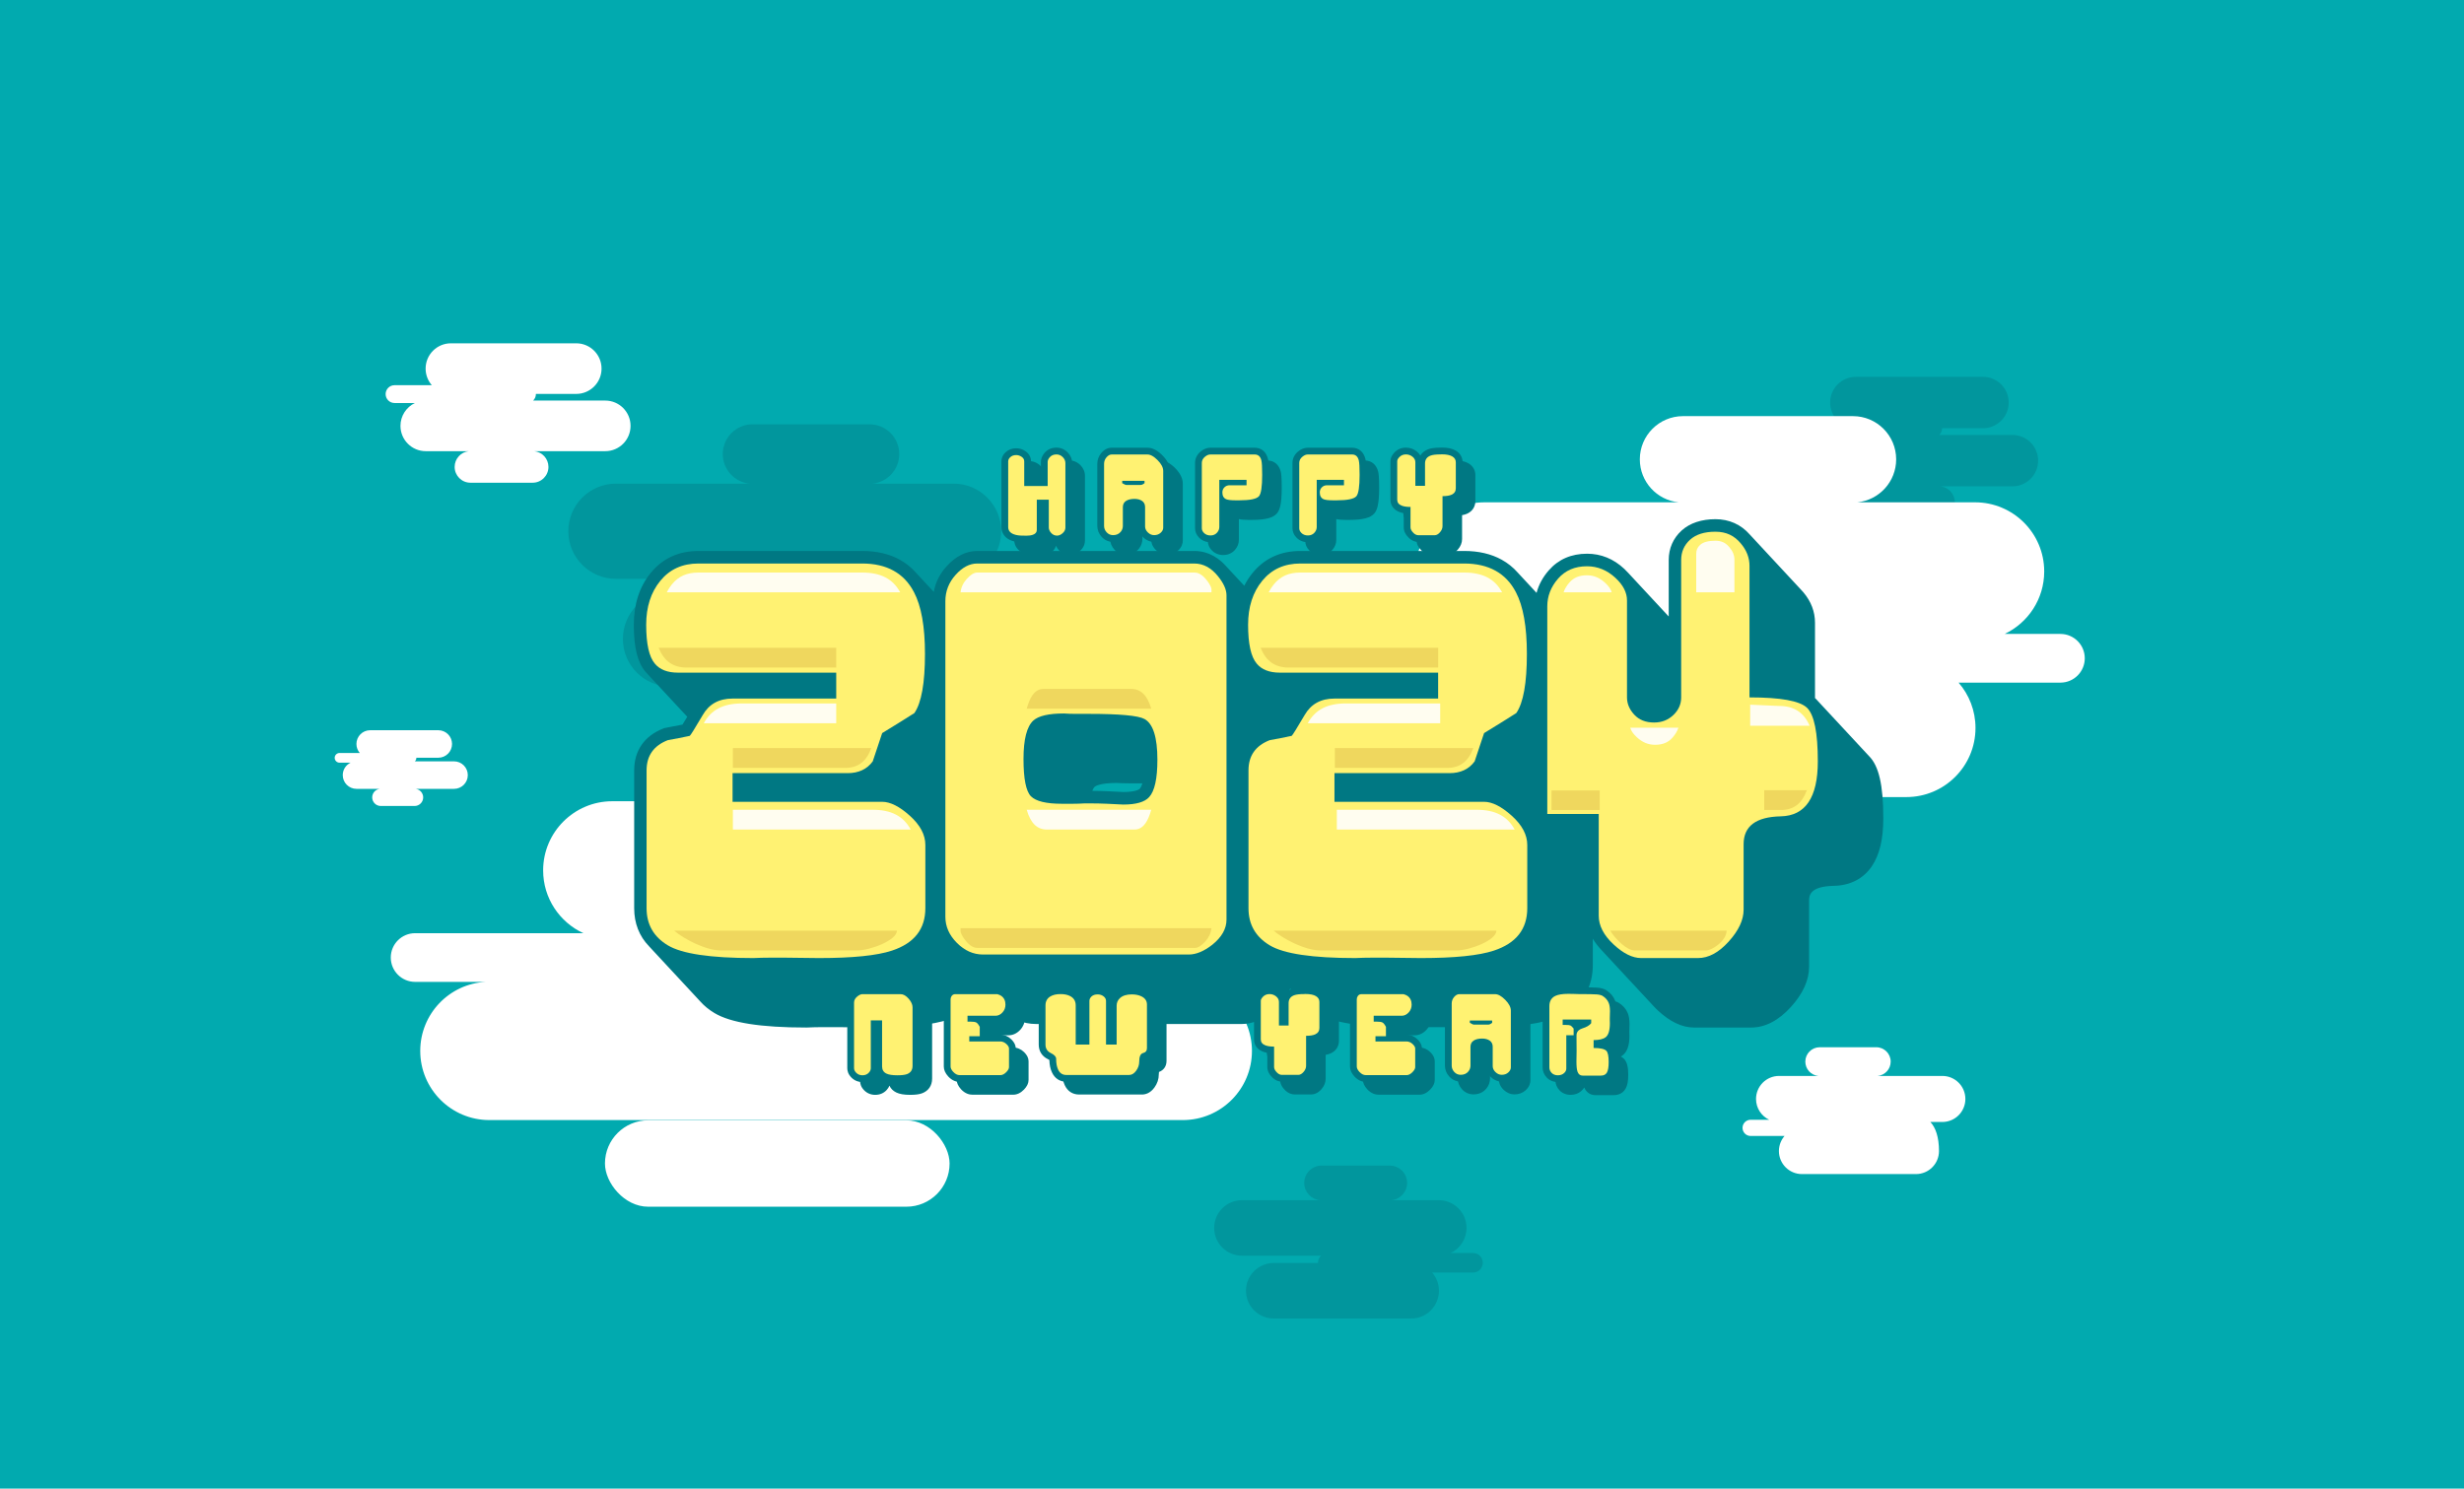 <svg id="_圖層_2" data-name="圖層 2" xmlns="http://www.w3.org/2000/svg" viewBox="0 0 8777.85 5303.88">
  <defs>
    <style>
      .cls-1 {
        fill: #fff272;
      }

      .cls-1, .cls-2, .cls-3, .cls-4, .cls-5, .cls-6, .cls-7 {
        stroke-width: 0px;
      }

      .cls-2 {
        fill: #fffdf0;
      }

      .cls-3 {
        fill: #01aaaf;
      }

      .cls-4 {
        fill: #efd75e;
      }

      .cls-5 {
        fill: #fff;
      }

      .cls-6 {
        opacity: .4;
      }

      .cls-6, .cls-7 {
        fill: #007883;
      }
    </style>
  </defs>
  <g id="Layer_1" data-name="Layer 1">
    <rect id="cloud9" class="cls-3" width="8777.85" height="5303.88"/>
    <path id="cloud8" class="cls-6" d="m3606.35,2046.03h-136.63c57.28-27.22,96.88-85.61,96.88-153.24h0c0-93.66-75.93-169.59-169.59-169.59h-288.83c53.53-5.33,95.33-50.49,95.33-105.42h0c0-58.52-47.44-105.95-105.95-105.95h-416.74c-58.52,0-105.95,47.44-105.95,105.95h0c0,54.93,41.8,100.09,95.33,105.42h-475.96c-93.66,0-169.59,75.93-169.59,169.59h0c0,93.66,75.93,169.59,169.59,169.59h483.42c-11.51,10.89-18.7,26.29-18.7,43.38h0c0,.43.02.85.03,1.27h-270.38c-93.66,0-169.59,75.93-169.59,169.59h0c0,93.66,75.93,169.59,169.59,169.59h839.86c93.66,0,169.59-75.93,169.59-169.59h0c0-42.52-15.65-81.38-41.49-111.14h249.78c32.98,0,59.72-26.74,59.72-59.72h0c0-32.98-26.74-59.72-59.72-59.72Z"/>
    <path id="cloud7" class="cls-6" d="m6407.38,1558.65h73.71c-30.9,14.69-52.26,46.18-52.26,82.67h0c0,50.53,40.96,91.49,91.49,91.49h155.82c-28.88,2.88-51.43,27.24-51.43,56.87h0c0,31.57,25.59,57.16,57.16,57.16h224.82c31.57,0,57.16-25.59,57.16-57.16h0c0-29.63-22.55-54-51.43-56.87h256.77c50.53,0,91.49-40.96,91.49-91.49h0c0-50.53-40.96-91.49-91.49-91.49h-260.79c6.21-5.87,10.09-14.18,10.09-23.4h0c0-.23-.01-.46-.02-.69h145.86c50.53,0,91.49-40.96,91.49-91.49h0c0-50.53-40.96-91.49-91.49-91.49h-453.09c-50.53,0-91.49,40.96-91.49,91.49h0c0,22.94,8.44,43.9,22.38,59.96h-134.75c-17.79,0-32.22,14.42-32.22,32.22h0c0,17.79,14.42,32.22,32.22,32.22Z"/>
    <path id="cloud6" class="cls-6" d="m5247.62,4464.52h-79.66c33.39-15.87,56.48-49.91,56.48-89.35h0c0-54.61-44.27-98.87-98.87-98.87h-168.4c31.21-3.11,55.58-29.44,55.58-61.46h0c0-34.12-27.66-61.77-61.77-61.77h-242.97c-34.12,0-61.77,27.66-61.77,61.77h0c0,32.03,24.37,58.36,55.58,61.46h-277.5c-54.61,0-98.87,44.27-98.87,98.87h0c0,54.61,44.27,98.87,98.87,98.87h281.84c-6.71,6.35-10.9,15.33-10.9,25.29h0c0,.25.01.49.02.74h-157.64c-54.61,0-98.87,44.27-98.87,98.87h0c0,54.61,44.27,98.87,98.87,98.87h489.66c54.61,0,98.87-44.27,98.87-98.87h0c0-24.79-9.12-47.44-24.19-64.8h145.63c19.23,0,34.82-15.59,34.82-34.82h0c0-19.23-15.59-34.82-34.82-34.82Z"/>
    <path id="cloud4" class="cls-5" d="m7340.11,2258.71h-198.46c83.2-39.55,140.73-124.35,140.73-222.6h0c0-136.05-110.29-246.34-246.34-246.34h-419.56c77.75-7.74,138.48-73.35,138.48-153.14h0c0-85-68.91-153.91-153.91-153.91h-605.35c-85,0-153.91,68.91-153.91,153.91h0c0,79.79,60.72,145.4,138.48,153.14h-691.38c-136.05,0-246.34,110.29-246.34,246.34h0c0,136.05,110.29,246.34,246.34,246.34h702.21c-16.72,15.81-27.16,38.19-27.16,63.01h0c0,.62.03,1.23.05,1.85h-392.75c-136.05,0-246.34,110.29-246.34,246.34h0c0,136.05,110.29,246.34,246.34,246.34h1219.99c136.05,0,246.34-110.29,246.34-246.34h0c0-61.76-22.73-118.21-60.27-161.44h362.83c47.91,0,86.75-38.84,86.75-86.75h0c0-47.91-38.84-86.75-86.75-86.75Z"/>
    <path id="cloud5" class="cls-5" d="m6919.53,3833.59h-230.2c25.89-2.58,46.11-24.42,46.11-50.99h0c0-28.3-22.94-51.25-51.25-51.25h-201.56c-28.3,0-51.25,22.94-51.25,51.25h0c0,26.57,20.22,48.41,46.11,50.99h-139.7c-45.3,0-82.02,36.72-82.02,82.02h0c0,32.71,19.15,60.95,46.86,74.12h-66.08c-15.95,0-28.89,12.93-28.89,28.89h0c0,15.95,12.93,28.89,28.89,28.89h120.81c-12.5,14.4-20.07,33.19-20.07,53.75h0c0,45.3,36.72,82.02,82.02,82.02h406.21c45.3,0,82.02-36.72,82.02-82.02h0c0-49.74-11.98-83.68-30.69-103.65l42.68.03c45.3,0,82.02-36.72,82.02-82.02h0c0-45.3-36.72-82.02-82.02-82.02Z"/>
    <path id="cloud1" class="cls-5" d="m1405.51,1435.95h72.63c-30.45,14.47-51.5,45.51-51.5,81.46h0c0,49.79,40.36,90.15,90.15,90.15h153.53c-28.45,2.83-50.67,26.84-50.67,56.04h0c0,31.11,25.22,56.32,56.32,56.32h221.52c31.11,0,56.32-25.22,56.32-56.32h0c0-29.2-22.22-53.21-50.67-56.04h253c49.79,0,90.15-40.36,90.15-90.15h0c0-49.79-40.36-90.15-90.15-90.15h-256.97c6.12-5.79,9.94-13.97,9.94-23.06h0c0-.23-.01-.45-.02-.68h143.72c49.79,0,90.15-40.36,90.15-90.15h0c0-49.79-40.36-90.15-90.15-90.15h-446.44c-49.79,0-90.15,40.36-90.15,90.15h0c0,22.6,8.32,43.26,22.06,59.08h-132.77c-17.53,0-31.75,14.21-31.75,31.75h0c0,17.53,14.21,31.75,31.75,31.75Z"/>
    <path id="cloud2" class="cls-5" d="m1209.56,2717.42h39.47c-16.55,7.86-27.99,24.73-27.99,44.27h0c0,27.06,21.93,48.99,48.99,48.99h83.44c-15.46,1.54-27.54,14.59-27.54,30.45h0c0,16.9,13.7,30.61,30.61,30.61h120.39c16.9,0,30.61-13.7,30.61-30.61h0c0-15.87-12.08-28.92-27.54-30.45h137.5c27.06,0,48.99-21.93,48.99-48.99h0c0-27.06-21.93-48.99-48.99-48.99h-139.65c3.32-3.14,5.4-7.59,5.4-12.53h0c0-.12,0-.25,0-.37h78.11c27.06,0,48.99-21.93,48.99-48.99h0c0-27.06-21.93-48.99-48.99-48.99h-242.62c-27.06,0-48.99,21.93-48.99,48.99h0c0,12.28,4.52,23.51,11.99,32.11h-72.16c-9.53,0-17.25,7.72-17.25,17.25h0c0,9.53,7.72,17.25,17.25,17.25Z"/>
    <g id="cloud3">
      <path class="cls-5" d="m4213.61,3498.16h-1479.16c44.51-3.7,79.48-40.96,79.48-86.43h0c0-25.45-10.96-48.34-28.42-64.21h615.71c136.05,0,246.34-110.29,246.34-246.34h0c0-136.05-110.29-246.34-246.34-246.34h-393.8c77.75-7.74,138.48-73.35,138.48-153.14h0c0-85-68.91-153.91-153.91-153.91h-113.22c-85,0-153.91,68.91-153.91,153.91h0c0,79.79,60.72,145.4,138.48,153.14h-682.1c-136.05,0-246.34,110.29-246.34,246.34h0c0,99.26,58.71,184.79,143.3,223.8h-599.35c-47.91,0-86.75,38.84-86.75,86.75h0c0,47.91,38.84,86.75,86.75,86.75h251.81c-130.12,6.64-233.58,114.25-233.58,246.02h0c0,136.05,110.29,246.34,246.34,246.34h2470.2c136.05,0,246.34-110.29,246.34-246.34h0c0-136.05-110.29-246.34-246.34-246.34Z"/>
      <rect class="cls-5" x="2155.15" y="3991.7" width="1227.68" height="307.82" rx="153.91" ry="153.91"/>
    </g>
    <g id="word3">
      <path class="cls-7" d="m6657.71,2693.3c-1.96-2.3-3.99-4.48-6.08-6.54-1.96-2.3-3.99-4.48-6.08-6.54-1.96-2.3-3.99-4.48-6.08-6.54-1.96-2.3-3.99-4.48-6.08-6.54-1.96-2.3-3.99-4.48-6.08-6.54-1.96-2.3-3.99-4.48-6.08-6.54-1.96-2.3-3.99-4.48-6.08-6.54-1.96-2.3-3.99-4.48-6.08-6.54-1.96-2.3-3.99-4.48-6.08-6.54-1.96-2.3-3.99-4.48-6.08-6.54-1.96-2.3-3.99-4.48-6.08-6.54-1.96-2.3-3.99-4.48-6.08-6.54-1.96-2.3-3.99-4.48-6.08-6.54-1.96-2.3-3.99-4.48-6.08-6.54-1.96-2.3-3.99-4.48-6.08-6.54-1.96-2.3-3.99-4.48-6.08-6.54-1.96-2.3-3.99-4.48-6.08-6.54-1.96-2.3-3.99-4.48-6.08-6.54-1.96-2.3-3.99-4.48-6.08-6.54-1.96-2.3-3.99-4.48-6.08-6.54-1.96-2.3-3.99-4.48-6.08-6.54-1.96-2.3-3.99-4.48-6.08-6.54-1.96-2.3-3.99-4.48-6.08-6.54-1.96-2.3-3.99-4.48-6.08-6.54-1.96-2.3-3.99-4.48-6.08-6.54-1.96-2.3-3.99-4.48-6.08-6.54-1.96-2.3-3.99-4.48-6.08-6.54-1.96-2.3-3.99-4.48-6.08-6.54-1.96-2.3-3.99-4.48-6.08-6.54-1.96-2.3-3.99-4.48-6.08-6.54-2.21-2.6-4.5-5.05-6.88-7.35-.87-.84-1.78-1.67-2.7-2.48v-268.16c0-39.55-13.88-76.04-41.24-108.46-3.04-3.64-6.19-7.11-9.43-10.41-1.85-2.08-3.73-4.1-5.65-6.06-1.98-2.25-4.01-4.43-6.08-6.54-1.99-2.25-4.01-4.43-6.08-6.54-1.98-2.25-4.01-4.43-6.08-6.54-1.99-2.25-4.01-4.43-6.08-6.54-1.98-2.25-4.01-4.43-6.08-6.54-1.99-2.25-4.01-4.43-6.08-6.54-1.98-2.25-4.01-4.43-6.08-6.54-1.98-2.25-4.01-4.43-6.08-6.54-1.98-2.25-4.01-4.43-6.08-6.54-1.98-2.25-4.01-4.43-6.08-6.54-1.99-2.25-4.01-4.43-6.08-6.54-1.98-2.25-4.01-4.43-6.08-6.54-1.98-2.25-4.01-4.43-6.08-6.54-1.98-2.25-4.01-4.43-6.08-6.54-1.98-2.25-4.01-4.43-6.08-6.54-1.98-2.25-4.01-4.43-6.08-6.54-1.98-2.25-4.01-4.43-6.08-6.54-1.98-2.25-4.01-4.43-6.08-6.54-1.99-2.25-4.01-4.43-6.08-6.54-1.98-2.25-4.01-4.43-6.08-6.54-1.98-2.25-4.01-4.43-6.08-6.54-1.98-2.25-4.01-4.43-6.08-6.54-1.98-2.25-4.01-4.43-6.08-6.54-1.99-2.25-4.01-4.43-6.08-6.54-1.98-2.25-4.01-4.43-6.08-6.54-1.99-2.25-4.01-4.43-6.08-6.54-1.98-2.25-4.01-4.43-6.08-6.54-1.99-2.25-4.01-4.43-6.08-6.54-1.94-2.2-3.92-4.33-5.94-6.4-31.37-35.78-73.58-54.67-122.35-54.67s-90.91,13.56-120.32,40.33c-30.13,27.46-46.05,63.79-46.05,105.05v201.25c-1.27-1.39-2.58-2.77-3.92-4.14-1.96-2.2-3.98-4.38-6.08-6.54-1.96-2.2-3.98-4.38-6.08-6.54-1.96-2.2-3.98-4.38-6.08-6.54-1.96-2.2-3.98-4.38-6.08-6.54-1.96-2.2-3.98-4.38-6.08-6.54-1.96-2.2-3.98-4.38-6.08-6.54-1.96-2.2-3.98-4.38-6.08-6.54-1.96-2.2-3.98-4.38-6.08-6.54-1.96-2.2-3.98-4.38-6.08-6.54-1.96-2.2-3.98-4.38-6.08-6.54-1.96-2.2-3.98-4.38-6.08-6.54-1.96-2.2-3.98-4.38-6.08-6.54-1.96-2.2-3.98-4.38-6.08-6.54-1.96-2.2-3.98-4.38-6.08-6.54-1.96-2.2-3.98-4.38-6.08-6.54-1.96-2.2-3.98-4.38-6.08-6.54-1.96-2.2-3.98-4.38-6.08-6.54-1.96-2.2-3.99-4.38-6.08-6.55-1.96-2.2-3.98-4.38-6.08-6.54-1.96-2.2-3.99-4.38-6.08-6.55-1.96-2.2-3.98-4.38-6.08-6.54-1.96-2.2-3.99-4.38-6.08-6.55-1.96-2.2-3.98-4.38-6.08-6.54-4.49-5.04-9.34-10.01-14.58-14.88-38.27-35.86-82.9-54.04-132.66-54.04-56.18,0-102.09,19.97-136.46,59.35-21.41,24.51-35.89,51.35-43.41,80.17-.26-.28-.54-.54-.8-.81-1.99-2.23-4.02-4.41-6.08-6.55-1.99-2.23-4.02-4.41-6.08-6.54-1.99-2.23-4.02-4.41-6.08-6.54-1.99-2.23-4.02-4.41-6.08-6.54-1.99-2.23-4.02-4.41-6.08-6.54-1.99-2.23-4.02-4.41-6.08-6.54-1.99-2.23-4.02-4.41-6.08-6.54-1.99-2.23-4.02-4.41-6.08-6.54-1.99-2.23-4.02-4.4-6.08-6.54-1.99-2.23-4.02-4.41-6.08-6.54-1.79-2.01-3.6-3.98-5.45-5.91-16.5-18.65-35.66-34.05-57.34-46.05-37.33-20.65-82.25-31.11-133.51-31.11h-583.29c-70.66,0-127.94,26.22-170.26,77.94-11.65,14.24-21.6,29.6-29.9,46.02-1.43-1.57-2.87-3.08-4.31-4.56-2.02-2.27-4.05-4.45-6.08-6.54-2.02-2.27-4.05-4.45-6.08-6.54-2.02-2.27-4.05-4.45-6.08-6.54-2.02-2.27-4.05-4.45-6.08-6.54-2.02-2.27-4.05-4.46-6.08-6.54-2.02-2.27-4.05-4.45-6.08-6.54-2.02-2.27-4.05-4.46-6.08-6.54-2.02-2.27-4.05-4.45-6.08-6.54-2.02-2.27-4.05-4.46-6.08-6.54-2.02-2.27-4.05-4.45-6.08-6.54-39.52-44.36-82.56-53.97-112.37-53.97h-773.52c-40.15,0-77.23,18.65-110.2,55.42-24,26.76-39.02,57.08-44.92,90.45-1.21-1.32-2.43-2.63-3.66-3.91-1.99-2.23-4.02-4.41-6.08-6.54-1.99-2.23-4.02-4.41-6.08-6.54-1.99-2.23-4.02-4.41-6.08-6.54-1.99-2.23-4.02-4.41-6.08-6.54-1.99-2.23-4.02-4.41-6.08-6.55-1.99-2.23-4.02-4.4-6.08-6.54-1.99-2.23-4.02-4.41-6.08-6.54-1.99-2.23-4.02-4.41-6.08-6.54-1.99-2.23-4.02-4.41-6.08-6.54-1.79-2.01-3.6-3.98-5.45-5.91-16.5-18.65-35.66-34.05-57.35-46.05-37.33-20.65-82.25-31.11-133.51-31.11h-583.29c-70.66,0-127.94,26.22-170.26,77.94-40.11,49.04-60.45,111.27-60.45,184.95,0,80.66,13.08,133.78,41.16,167.12,2.54,3.07,5.24,5.95,8.02,8.73,1.83,2.09,3.71,4.11,5.65,6.06,1.96,2.27,3.99,4.44,6.08,6.54,1.96,2.26,3.99,4.44,6.08,6.54,1.96,2.27,3.99,4.44,6.08,6.54,1.96,2.26,3.99,4.44,6.08,6.54,1.96,2.26,3.99,4.44,6.08,6.54,1.96,2.27,3.99,4.44,6.08,6.54,1.96,2.26,3.99,4.44,6.08,6.54,1.96,2.26,3.99,4.44,6.08,6.54,1.96,2.27,3.99,4.44,6.08,6.54,1.96,2.26,3.99,4.44,6.08,6.54,1.96,2.27,3.99,4.44,6.08,6.54,1.96,2.26,3.99,4.44,6.08,6.54,1.96,2.27,3.99,4.44,6.08,6.54,1.96,2.26,3.99,4.44,6.08,6.54,1.96,2.26,3.99,4.44,6.08,6.54,1.96,2.27,3.99,4.44,6.08,6.54,1.96,2.26,3.99,4.44,6.08,6.54,1.96,2.27,3.99,4.44,6.08,6.54,1.96,2.26,3.99,4.44,6.08,6.54,1.96,2.27,3.99,4.44,6.08,6.54,1.96,2.27,3.99,4.44,6.08,6.54,1.96,2.26,3.99,4.44,6.08,6.54.61.7,1.23,1.4,1.85,2.09-7.92,13.24-13.32,22.02-16.97,27.83-20.01,4.13-40.03,7.98-59.74,11.5l-4.29.77-4.06,1.58c-33.43,13-59.35,32.38-77.03,57.6-17.9,25.53-26.98,56.4-26.98,91.74v490.97c0,53.71,18.09,99.72,52.8,135.54,1.96,2.22,4,4.39,6.08,6.54,1.96,2.22,4,4.4,6.08,6.55,1.96,2.22,4,4.39,6.08,6.54,1.96,2.22,4,4.4,6.08,6.54,1.96,2.22,4,4.39,6.08,6.54,1.96,2.22,4,4.39,6.08,6.54,1.96,2.22,4,4.4,6.08,6.55,1.96,2.22,4,4.39,6.08,6.54,1.96,2.22,4,4.4,6.08,6.54,1.96,2.22,4,4.39,6.08,6.54,1.96,2.22,4,4.39,6.08,6.54,1.96,2.22,4,4.39,6.08,6.54,1.96,2.22,4,4.39,6.08,6.54,1.96,2.22,4,4.39,6.08,6.54,1.96,2.22,4,4.39,6.08,6.54,1.96,2.22,4,4.4,6.08,6.54,1.96,2.22,4,4.39,6.08,6.54,1.96,2.22,4,4.39,6.08,6.54,1.96,2.22,4,4.39,6.08,6.54,1.96,2.22,4,4.39,6.08,6.54,1.96,2.22,4,4.39,6.08,6.54,1.96,2.22,4,4.4,6.08,6.55,1.96,2.22,4,4.39,6.08,6.54,1.96,2.22,4,4.4,6.08,6.55,1.96,2.22,4,4.39,6.08,6.54,1.96,2.22,4,4.4,6.08,6.54,1.96,2.22,4,4.39,6.08,6.54,1.96,2.22,4,4.39,6.08,6.54,1.96,2.22,4,4.4,6.08,6.55,1.96,2.22,4,4.39,6.08,6.54,13.86,15.69,30.71,29.58,50.47,41.47,58,34.89,165.28,51.85,327.96,51.85l2.14-.05c18.62-.89,37.43-1.35,55.9-1.35h56.65c19.67,0,39.07.23,57.7.69,20.16.47,40.75.71,61.19.71,126.25,0,215.97-9.44,274.16-28.82,69.14-22.79,107.71-60.04,128.3-99.95,1.93,2.17,3.95,4.32,6.01,6.46,1.96,2.2,4,4.38,6.08,6.54,1.96,2.2,4,4.38,6.08,6.54,1.96,2.2,4,4.38,6.08,6.54,1.96,2.2,4,4.38,6.08,6.54,1.96,2.2,4,4.38,6.08,6.54,1.96,2.2,4,4.38,6.08,6.54,1.96,2.2,4,4.38,6.08,6.54,2.88,3.24,5.88,6.43,9.03,9.58,36.06,36.06,77.99,54.35,124.61,54.35h732.96c36.15,0,73.64-14.95,111.41-44.42l.55-.44c30.4-24.5,50.54-51.81,60.24-81.54.08.08.15.16.22.24,1.97,2.22,3.99,4.4,6.08,6.54,1.97,2.22,3.99,4.4,6.08,6.54,1.97,2.22,3.99,4.4,6.08,6.54,1.97,2.22,3.99,4.4,6.08,6.54,1.97,2.22,3.99,4.4,6.08,6.54,1.97,2.22,4,4.4,6.08,6.55,1.97,2.22,3.99,4.4,6.08,6.54,13.79,15.54,30.52,29.3,50.11,41.1,58,34.89,165.28,51.85,327.96,51.85l2.14-.05c18.62-.89,37.43-1.35,55.91-1.35h56.65c19.67,0,39.07.23,57.7.69,20.16.47,40.75.71,61.19.71,126.25,0,215.97-9.44,274.16-28.82,123.64-40.75,149.59-127.72,149.59-193.5v-94.18c8.45,14.29,19.2,28.22,32.21,41.74,1.97,2.19,3.99,4.37,6.08,6.54,1.97,2.19,3.99,4.37,6.08,6.54,1.97,2.19,3.99,4.37,6.08,6.54,1.97,2.19,3.99,4.37,6.08,6.54,1.97,2.19,4,4.37,6.08,6.55,1.97,2.19,3.99,4.37,6.08,6.54,1.97,2.19,4,4.37,6.08,6.55,1.97,2.19,3.99,4.37,6.08,6.54,1.97,2.19,3.99,4.37,6.08,6.54,1.97,2.19,3.99,4.37,6.08,6.54,1.97,2.19,3.99,4.37,6.08,6.54,1.97,2.19,4,4.37,6.08,6.55,1.97,2.19,3.99,4.37,6.08,6.54,1.97,2.19,4,4.37,6.08,6.55,1.97,2.19,3.99,4.37,6.08,6.54,1.97,2.19,3.99,4.37,6.08,6.54,1.97,2.19,3.99,4.37,6.08,6.54,1.97,2.19,3.99,4.37,6.08,6.54,1.97,2.19,3.99,4.37,6.08,6.54,1.97,2.19,3.99,4.37,6.08,6.54,1.97,2.19,3.99,4.37,6.08,6.54,1.97,2.19,3.99,4.37,6.08,6.54,1.97,2.19,3.99,4.37,6.08,6.54,1.97,2.19,3.99,4.37,6.08,6.54,1.97,2.19,3.99,4.37,6.08,6.54,1.97,2.19,3.99,4.37,6.08,6.54,1.97,2.19,3.99,4.37,6.08,6.54,1.97,2.19,3.99,4.37,6.08,6.54,1.97,2.19,4,4.37,6.08,6.55,1.97,2.19,3.99,4.37,6.08,6.54,5.32,5.91,11.04,11.75,17.2,17.5,43.35,40.46,86.79,60.97,129.09,60.97h202.82c50.26,0,98.12-24.71,142.24-73.45,42.93-47.46,64.7-95.66,64.7-143.27v-233.59c0-18.44,0-52.76,88.45-54.65,58.37-1.23,105.13-25.44,135.23-70.02,27.38-40.57,40.69-96.33,40.69-170.47,0-118.63-15.85-187.28-51.36-222.31Zm-2596.91,116.65l-.3.33c-3.85,4.3-20.39,11.56-57.97,11.7l-1.61-.08c-17.81-.88-36.01-1.77-54.7-2.67-16.89-.79-35.37-1.26-55.04-1.4,3.63-9.13,7.07-13.18,8.57-14.63,2.27-1.92,18.3-13.37,77.52-13.56,13.49.93,28.11,1.4,43.49,1.4h46.16c.92,0,1.82,0,2.73,0-3.72,12.44-7.5,17.43-8.84,18.9Z"/>
      <g>
        <g>
          <path class="cls-1" d="m3296.51,3235.93c0,74.59-39.65,124.95-118.89,151.07-53.15,17.7-139.88,26.58-260.17,26.58-20.52,0-40.56-.24-60.15-.7-19.58-.48-39.17-.7-58.75-.7h-56.65c-19.12,0-38.47.46-58.05,1.4-152.95,0-254.58-15.17-304.93-45.46-50.35-30.31-75.53-74.37-75.53-132.18v-490.97c0-52.21,25.18-88.12,75.53-107.71,26.1-4.66,52.21-9.79,78.33-15.39,2.8-1.86,18.18-26.58,46.16-74.13,22.38-39.17,57.81-58.75,106.31-58.75h369.27v-92.32h-563.7c-37.31,0-64.82-10.71-82.53-32.17-20.52-24.24-30.77-70.4-30.77-138.48,0-63.4,16.78-115.62,50.36-156.66,33.57-41.02,78.79-61.55,135.68-61.55h583.29c87.64,0,149.19,34.05,184.64,102.11,26.1,49.44,39.17,122.63,39.17,219.61,0,104.45-12.59,174.85-37.77,211.21-38.25,24.26-76.47,48.04-114.7,71.34-11.19,33.57-22.38,67.14-33.57,100.71-20.52,27.98-50.36,41.96-89.52,41.96h-409.84v102.11h532.93c28.89,0,61.76,16.57,98.61,49.66,36.83,33.11,55.25,67.84,55.25,104.21v225.2Z"/>
          <path class="cls-1" d="m4369.35,3276.49c0,32.63-16.79,62.46-50.36,89.52-29.86,23.3-57.83,34.97-83.93,34.97h-732.96c-34.51,0-65.52-13.77-93.02-41.26-27.52-27.52-41.26-58.53-41.26-93.02v-1124.61c0-35.43,12.11-66.66,36.37-93.72,24.24-27.04,49.87-40.56,76.93-40.56h773.52c31.69,0,59.67,14.93,83.93,44.76,20.5,25.18,30.77,48.04,30.77,68.54v1155.39Zm-246.18-569.3c0-80.19-15.39-128.69-46.16-145.47-22.38-12.11-88.6-18.18-198.62-18.18h-46.16c-14.93,0-28.92-.46-41.96-1.4-54.09,0-90.46,8.39-109.1,25.18-23.32,21.46-34.97,67.14-34.97,137.08s8.85,115.18,26.58,132.88c17.7,17.73,54.55,26.58,110.5,26.58h38.47c13.51,0,27.74-.46,42.66-1.4h13.99c24.24,0,46.16.48,65.74,1.4,19.58.94,38.68,1.88,57.35,2.8,45.68,0,76.45-8.85,92.32-26.58,19.58-21.44,29.37-65.74,29.37-132.88Z"/>
          <path class="cls-1" d="m5440.79,3235.93c0,74.59-39.65,124.95-118.9,151.07-53.15,17.7-139.88,26.58-260.17,26.58-20.52,0-40.56-.24-60.15-.7-19.58-.48-39.17-.7-58.75-.7h-56.65c-19.12,0-38.47.46-58.05,1.4-152.95,0-254.58-15.17-304.93-45.46-50.36-30.31-75.53-74.37-75.53-132.18v-490.97c0-52.21,25.18-88.12,75.53-107.71,26.1-4.66,52.21-9.79,78.33-15.39,2.8-1.86,18.18-26.58,46.16-74.13,22.38-39.17,57.81-58.75,106.31-58.75h369.28v-92.32h-563.71c-37.31,0-64.82-10.71-82.53-32.17-20.52-24.24-30.77-70.4-30.77-138.48,0-63.4,16.78-115.62,50.36-156.66,33.57-41.02,78.79-61.55,135.68-61.55h583.29c87.64,0,149.19,34.05,184.64,102.11,26.1,49.44,39.17,122.63,39.17,219.61,0,104.45-12.59,174.85-37.77,211.21-38.25,24.26-76.47,48.04-114.7,71.34-11.19,33.57-22.38,67.14-33.57,100.71-20.52,27.98-50.36,41.96-89.52,41.96h-409.84v102.11h532.93c28.89,0,61.76,16.57,98.61,49.66,36.83,33.11,55.25,67.84,55.25,104.21v225.2Z"/>
          <path class="cls-1" d="m6475.87,2712.79c0,128.69-44.06,193.97-132.18,195.83-88.12,1.88-132.19,34.97-132.19,99.31v233.59c0,36.37-17.72,74.14-53.15,113.3-35.45,39.17-71.82,58.75-109.1,58.75h-202.82c-30.77,0-63.65-16.33-98.61-48.96-34.97-32.65-52.45-66.68-52.45-102.11v-362.28h-183.24v-739.95c0-36.37,12.81-69.24,38.47-98.61,25.64-29.37,59.91-44.06,102.81-44.06,38.23,0,72.26,13.99,102.11,41.96,27.04,25.18,40.56,51.75,40.56,79.73v345.5c0,22.38,8.61,42.9,25.88,61.55,17.24,18.66,40.78,27.98,70.64,27.98,27.04,0,49.87-8.85,68.54-26.58,18.64-17.7,27.97-38.68,27.97-62.94v-489.57c0-28.89,10.49-52.91,31.47-72.04,20.98-19.1,51.06-28.68,90.22-28.68s67.6,13.99,90.92,41.96c20.5,24.26,30.77,50.84,30.77,79.73v468.59c110.96,0,179.26,12.37,204.92,37.07,25.64,24.72,38.47,88.36,38.47,190.93Z"/>
        </g>
        <path class="cls-2" d="m2375.28,2110.47h831.64c-26.19-48.08-69.38-70.5-135.62-70.5h-583.29c-40.88,0-70.8,13.31-94.19,41.89-7.24,8.85-13.41,18.36-18.55,28.61Z"/>
        <path class="cls-2" d="m4101.22,2885.23h-443.63c13.97,48.08,37.01,70.5,72.34,70.5h311.15c21.8,0,37.77-13.31,50.24-41.89,3.86-8.85,7.15-18.36,9.89-28.61Z"/>
        <path class="cls-4" d="m3657.58,2525.06h443.63c-13.97-48.08-37.01-70.5-72.34-70.5h-311.15c-21.8,0-37.77,13.31-50.24,41.89-3.86,8.85-7.15,18.36-9.89,28.61Z"/>
        <path class="cls-4" d="m6150.93,3315.91h-414.59c17.87,29.4,58.29,70.5,87.08,70.5h253.5c23.98,0,74.01-35.74,74.01-70.5Z"/>
        <path class="cls-4" d="m5330.69,3315.91h-793.44c34.2,29.4,111.56,70.5,166.65,70.5h485.14c45.89,0,141.65-35.74,141.65-70.5Z"/>
        <path class="cls-4" d="m3195.19,3315.91h-793.44c34.2,29.4,111.56,70.5,166.65,70.5h485.14c45.89,0,141.65-35.74,141.65-70.5Z"/>
        <path class="cls-2" d="m3421.97,2110.47h893.77v-10.81c0-1.95-.9-12.79-18.74-34.69-18.22-22.41-32.9-25-42.35-25h-773.52c-11.03,0-23.49,7.65-37.02,22.74-13.05,14.56-20.22,29.93-22.14,47.76Z"/>
        <path class="cls-4" d="m4315.74,3306.97h-893.77v10.81c0,1.95.9,12.79,18.74,34.69,18.22,22.41,32.9,25,42.35,25h773.52c11.03,0,23.49-7.65,37.02-22.74,13.05-14.56,20.22-29.93,22.14-47.76Z"/>
        <path class="cls-2" d="m4519.56,2110.47h831.64c-26.19-48.08-69.38-70.5-135.62-70.5h-583.29c-40.88,0-70.81,13.31-94.19,41.89-7.24,8.85-13.41,18.36-18.55,28.61Z"/>
        <path class="cls-2" d="m6042.7,1973.77v136.7h136.16v-115.72c0-16.17-5.75-30.51-18.11-45.13l-.23-.28c-13.07-15.69-28.42-22.68-49.74-22.68-25.2,0-43.41,4.95-54.13,14.71-9.77,8.91-13.95,18.6-13.95,32.39Z"/>
        <path class="cls-2" d="m5570.15,2110.47h171.4c-2.48-10.33-10.04-21.44-22.59-33.12-20.12-18.86-40.92-27.58-65.58-27.58-27.28,0-47.11,8.17-62.42,25.7-9.91,11.35-16.77,22.82-20.81,35Z"/>
        <path class="cls-2" d="m5979.23,2592.97h-171.4c2.48,10.33,10.04,21.44,22.59,33.12,20.12,18.86,40.92,27.58,65.58,27.58,27.28,0,47.11-8.17,62.42-25.7,9.91-11.35,16.77-22.82,20.81-35Z"/>
        <path class="cls-2" d="m2610.84,2955.73h633.61c-26.19-48.08-69.38-70.5-135.62-70.5h-498v70.5Z"/>
        <path class="cls-2" d="m2978.97,2576.89h-471.77c26.19-48.08,69.38-70.5,135.62-70.5h336.16v70.5Z"/>
        <path class="cls-4" d="m2610.84,2665.43h493.22c-17.86,48.08-47.3,70.5-92.47,70.5h-400.75s0-70.5,0-70.5Z"/>
        <path class="cls-4" d="m4755.27,2665.43h493.22c-17.86,48.08-47.3,70.5-92.47,70.5h-400.75s0-70.5,0-70.5Z"/>
        <path class="cls-4" d="m6284.96,2815.54h151.9c-17.86,48.08-47.3,70.5-92.47,70.5h-59.43s0-70.5,0-70.5Z"/>
        <path class="cls-4" d="m2978.97,2308.03h-632.61c19.45,48.08,51.51,70.5,100.68,70.5h531.92v-70.5Z"/>
        <path class="cls-4" d="m5123.39,2308.03h-632.61c19.45,48.08,51.51,70.5,100.68,70.5h531.92v-70.5Z"/>
        <path class="cls-2" d="m4762.41,2955.73h633.61c-26.19-48.08-69.38-70.5-135.62-70.5h-498v70.5Z"/>
        <path class="cls-2" d="m6234.92,2585.82h211.88c-21.17-48.08-56.07-70.5-109.61-70.5l-102.27-4.55v75.05Z"/>
        <path class="cls-2" d="m5130.54,2576.89h-471.77c26.19-48.08,69.38-70.5,135.62-70.5h336.16v70.5Z"/>
        <rect class="cls-4" x="5527.26" y="2816.35" width="171.55" height="69.69"/>
      </g>
    </g>
    <g id="word2">
      <path class="cls-7" d="m3208.41,3518.08h-136.06c-10.94,0-22.1,4.48-33.21,13.37-17.17,13.81-20.77,29.71-20.77,40.61v233.95c0,8.48,2.57,21.17,14.82,33.42,10.44,10.44,23.99,15.96,39.16,15.96,16.34,0,30.43-5.98,40.76-17.31,4.77-5.18,7.89-10.41,9.9-15.33,4.76,10.43,13.01,18.72,24.3,24.16,11.67,5.7,27.81,8.48,49.34,8.48,18.79,0,32.29-1.75,42.57-5.53,22.76-8.46,35.81-27.48,35.81-52.18v-208.69c0-15.43-6.48-30.84-19.35-45.9-14.32-16.6-30.22-25.02-47.26-25.02Z"/>
      <path class="cls-7" d="m3563.21,3686.58h-48.79v-33.76l-2.75-5.25c-.78-1.5-1.57-2.93-2.37-4.3h37.25c15.91,0,30.51-6.69,42.25-19.36,11.24-12.14,17.19-27.49,17.19-44.38,0-26.89-13.26-42.26-24.45-50.42-5.48-4.07-12.43-7.26-21.84-10.03l-3.34-.98h-153.33c-14.23,0-26.63,6.91-34.07,19-4.45,7.27-6.71,15.28-6.71,23.79v239.12c0,12.13,5.32,24.09,15.89,35.61,14.7,15.89,30.08,19.23,40.39,19.23h145.54c13.61,0,26.47-6.12,38.27-18.23,10.81-11.14,16.29-22.68,16.29-34.31v-66.6c0-11.36-5.37-22.31-15.93-32.53-11.17-10.84-24.82-16.57-39.48-16.57Z"/>
      <path class="cls-7" d="m4077.49,3528.66c-12.91-6.45-28.32-9.72-45.8-9.72-24.53,0-44.12,6.58-58.31,19.63-4.57,4.23-8.36,8.93-11.35,14.02-2.85-8.48-8.37-16.05-16.24-22.01-10.2-7.72-22.05-11.64-35.23-11.64-15.24,0-27.93,4.42-37.72,13.14-10.45,9.31-15.97,21.15-15.97,34.23v131.46h-.55v-115.39c0-24.55-11.93-44.12-33.54-55.07-12.38-6.32-27.37-9.53-44.56-9.53-19.56,0-36.16,4.09-49.31,12.14-18.38,11.21-28.5,29.84-28.5,52.46v139.51c0,23.26,11.56,41.68,32.54,51.85,2.59,1.25,4.31,2.31,5.4,3.07.43,17.24,3.4,31.63,9.01,43.79,9.88,21.7,28.08,33.64,51.23,33.64h223.9c12.03,0,29.52-4.35,44.52-25.05,10.28-14.2,15.49-29.73,15.49-46.15,0-4.41.34-7.35.69-9.18,16.93-6.21,26.87-20.57,26.87-39.33v-155.59c0-21.76-11.52-39.6-32.58-50.29Z"/>
      <path class="cls-7" d="m4700.13,3528.38c-12.25-7.32-28.55-10.88-49.83-10.88-1.78,0-3.83.09-6.22.29-18.27.07-32.16,1.98-42.59,5.9-12.25,4.69-21.63,12.39-27.58,22.31-3.16-5.44-7.46-10.38-12.86-14.72-11.15-8.95-24.11-13.49-38.49-13.49-16.52,0-31.01,6.28-41.9,18.16l-.25.27c-8.74,9.83-12.99,19.48-12.99,29.52v137.79c0,19.76,11.44,35.58,31.23,43.35,4.83,1.93,10.18,3.41,16.13,4.46v50.65c0,13.35,6.39,26.18,18.99,38.16l.23.22c9.61,8.89,21.04,13.6,33.04,13.6h57.99c9.49,0,23.62-3.27,37.07-18.85,9.88-11.46,14.9-24.05,14.9-37.43v-84.83c6.84-1.21,12.88-3.01,18.21-5.41l.21-.1c18.39-8.49,28.94-24.85,28.94-44.87v-92.43c0-17.52-8.6-32.31-24.24-41.67Z"/>
      <path class="cls-7" d="m5010.26,3686.58h-48.79v-33.76l-2.75-5.25c-.78-1.5-1.57-2.93-2.37-4.3h37.25c15.91,0,30.52-6.69,42.25-19.36,11.24-12.14,17.19-27.49,17.19-44.38,0-26.9-13.26-42.26-24.46-50.43-5.41-4.01-12.56-7.3-21.84-10.03l-3.34-.98h-153.32c-14.23,0-26.63,6.91-34.07,19-4.45,7.27-6.7,15.27-6.7,23.79v239.12c0,12.13,5.32,24.09,15.88,35.61,14.7,15.89,30.08,19.23,40.39,19.23h145.54c13.61,0,26.47-6.12,38.27-18.23,10.8-11.14,16.28-22.68,16.28-34.31v-66.6c0-11.36-5.37-22.31-15.93-32.53-11.17-10.84-24.82-16.57-39.48-16.57Z"/>
      <path class="cls-7" d="m5326.02,3518.08h-127.45c-9.51,0-23.6,3.2-36.69,18.47-9.43,11.01-14.42,24.47-14.42,38.95v221.32c0,14.39,5.36,27.86,15.5,38.96,10.7,11.7,24.8,17.89,40.77,17.89,18.98,0,34.9-7.26,46-20.97,8.41-10.36,12.86-22.77,12.86-35.87v-66.88c0-1.06.1-1.69.18-1.99.03-.02.06-.04.09-.06,3.34-2.18,9.36-3.39,16.94-3.39,6.03,0,10.68,1.03,13.41,2.98.04.03.08.06.11.08.1.32.25,1.1.25,2.38v68.89c0,9.89,2.99,24.57,17.23,38.41,11.07,10.75,24.58,16.43,39.05,16.43,15.28,0,28.92-5.04,39.46-14.58,14.13-12.82,17.1-26.63,17.1-35.95v-202.38c0-18.56-9.05-37.15-26.9-55.26-18.2-18.45-35.69-27.42-53.49-27.42Z"/>
      <path class="cls-7" d="m5759.21,3645.54l-.04-1.42c-.16-2.75-.24-5.55-.24-8.34v-9.76c0-1.52.05-4.59.27-10.6.21-5.69.3-9.7.3-12.65,0-15.25-1.96-27.63-6-37.88-5.91-14.91-16.44-27.26-31.29-36.72l-.17-.11c-7.99-4.99-18.44-7.95-31.95-9.04-10.21-.82-31.71-1.22-65.71-1.23l-18.01-.56c-6.42-.2-12.95-.3-19.4-.3-24.82,0-43.51,3.25-57.17,9.95-22.19,10.94-34.41,31.57-34.41,58.09v218.16c0,13.7,5.17,26.29,14.96,36.43,10.01,10.35,23.6,15.82,39.31,15.82,14.52,0,27.47-4.56,37.45-13.19,4.92-4.25,8.47-8.7,10.99-13.07,7.11,17.24,21.83,27.41,39.97,27.41h64.88c25.79,0,37.85-14.66,42.74-23.42,6.3-11.28,9.23-26.92,9.23-49.22,0-28.01-4.48-45.3-14.63-56.18-3.27-3.45-7.14-6.37-11.72-8.79,2.06-1.2,4.01-2.5,5.84-3.9,16.69-12.6,24.81-35.33,24.81-69.49Z"/>
      <path class="cls-7" d="m3253.98,3563.65h-136.06c-10.94,0-22.1,4.48-33.21,13.37-17.17,13.81-20.77,29.71-20.77,40.61v233.95c0,8.48,2.57,21.17,14.82,33.42,10.44,10.44,23.99,15.96,39.16,15.96,16.34,0,30.43-5.98,40.76-17.31,4.77-5.18,7.89-10.41,9.9-15.33,4.76,10.43,13.01,18.72,24.3,24.16,11.67,5.7,27.81,8.48,49.34,8.48,18.79,0,32.29-1.75,42.57-5.53,22.76-8.46,35.81-27.48,35.81-52.18v-208.69c0-15.43-6.48-30.84-19.35-45.9-14.32-16.6-30.22-25.02-47.26-25.02Z"/>
      <path class="cls-7" d="m3608.78,3732.15h-48.79v-33.76l-2.75-5.25c-.78-1.5-1.57-2.93-2.37-4.3h37.25c15.91,0,30.51-6.69,42.25-19.36,11.24-12.14,17.19-27.49,17.19-44.38,0-26.89-13.26-42.26-24.45-50.42-5.48-4.07-12.43-7.26-21.84-10.03l-3.34-.98h-153.33c-14.23,0-26.63,6.91-34.07,19-4.45,7.27-6.71,15.28-6.71,23.79v239.12c0,12.13,5.32,24.09,15.89,35.61,14.7,15.89,30.08,19.23,40.39,19.23h145.54c13.61,0,26.47-6.12,38.27-18.23,10.81-11.14,16.29-22.68,16.29-34.31v-66.6c0-11.36-5.37-22.31-15.93-32.53-11.17-10.84-24.82-16.57-39.48-16.57Z"/>
      <path class="cls-7" d="m4123.06,3574.23c-12.91-6.45-28.32-9.72-45.8-9.72-24.53,0-44.12,6.58-58.31,19.63-4.57,4.23-8.36,8.93-11.35,14.02-2.85-8.48-8.37-16.05-16.24-22.01-10.2-7.72-22.05-11.64-35.23-11.64-15.24,0-27.93,4.42-37.72,13.14-10.45,9.31-15.97,21.15-15.97,34.23v131.46h-.55v-115.39c0-24.55-11.93-44.12-33.54-55.07-12.38-6.32-27.37-9.53-44.56-9.53-19.56,0-36.16,4.09-49.31,12.14-18.38,11.21-28.5,29.84-28.5,52.46v139.51c0,23.26,11.56,41.68,32.54,51.85,2.59,1.25,4.31,2.31,5.4,3.07.43,17.24,3.4,31.63,9.01,43.79,9.88,21.7,28.08,33.64,51.23,33.64h223.9c12.03,0,29.52-4.35,44.52-25.05,10.28-14.2,15.49-29.73,15.49-46.15,0-4.41.34-7.35.69-9.18,16.93-6.21,26.87-20.57,26.87-39.33v-155.59c0-21.76-11.52-39.6-32.58-50.29Z"/>
      <path class="cls-7" d="m4745.7,3573.95c-12.25-7.32-28.55-10.88-49.83-10.88-1.78,0-3.83.09-6.22.29-18.27.07-32.16,1.98-42.59,5.9-12.25,4.69-21.63,12.39-27.58,22.31-3.16-5.44-7.46-10.38-12.86-14.72-11.15-8.95-24.11-13.49-38.49-13.49-16.52,0-31.01,6.28-41.9,18.16l-.25.27c-8.74,9.83-12.99,19.48-12.99,29.52v137.79c0,19.76,11.44,35.58,31.23,43.35,4.83,1.93,10.18,3.41,16.13,4.46v50.65c0,13.35,6.39,26.18,18.99,38.16l.23.22c9.61,8.89,21.04,13.6,33.04,13.6h57.99c9.49,0,23.62-3.27,37.07-18.85,9.88-11.46,14.9-24.05,14.9-37.43v-84.83c6.84-1.21,12.88-3.01,18.21-5.41l.21-.1c18.39-8.49,28.94-24.85,28.94-44.87v-92.43c0-17.52-8.6-32.31-24.24-41.67Z"/>
      <path class="cls-7" d="m5055.83,3732.15h-48.79v-33.76l-2.75-5.25c-.78-1.5-1.57-2.93-2.37-4.3h37.25c15.91,0,30.52-6.69,42.25-19.36,11.24-12.14,17.19-27.49,17.19-44.38,0-26.9-13.26-42.26-24.46-50.43-5.41-4.01-12.56-7.3-21.84-10.03l-3.34-.98h-153.32c-14.23,0-26.63,6.91-34.07,19-4.45,7.27-6.7,15.27-6.7,23.79v239.12c0,12.13,5.32,24.09,15.88,35.61,14.7,15.89,30.08,19.23,40.39,19.23h145.54c13.61,0,26.47-6.12,38.27-18.23,10.8-11.14,16.28-22.68,16.28-34.31v-66.6c0-11.36-5.37-22.31-15.93-32.53-11.17-10.84-24.82-16.57-39.48-16.57Z"/>
      <path class="cls-7" d="m5371.59,3563.65h-127.45c-9.51,0-23.6,3.2-36.69,18.47-9.43,11.01-14.42,24.47-14.42,38.95v221.32c0,14.39,5.36,27.86,15.5,38.96,10.7,11.7,24.8,17.89,40.77,17.89,18.98,0,34.9-7.26,46-20.97,8.41-10.36,12.86-22.77,12.86-35.87v-66.88c0-1.06.1-1.69.18-1.99.03-.02.06-.04.09-.06,3.34-2.18,9.36-3.39,16.94-3.39,6.03,0,10.68,1.03,13.41,2.98.04.03.08.06.11.08.1.32.25,1.1.25,2.38v68.89c0,9.89,2.99,24.57,17.23,38.41,11.07,10.75,24.58,16.43,39.05,16.43,15.28,0,28.92-5.04,39.46-14.58,14.13-12.82,17.1-26.63,17.1-35.95v-202.38c0-18.56-9.05-37.15-26.9-55.26-18.2-18.45-35.69-27.42-53.49-27.42Z"/>
      <path class="cls-7" d="m5804.77,3691.11l-.04-1.42c-.16-2.75-.24-5.55-.24-8.34v-9.76c0-1.52.05-4.59.27-10.6.21-5.69.3-9.7.3-12.65,0-15.25-1.96-27.63-6-37.88-5.91-14.91-16.44-27.26-31.29-36.72l-.17-.11c-7.99-4.99-18.44-7.95-31.95-9.04-10.21-.82-31.71-1.22-65.71-1.23l-18.01-.56c-6.42-.2-12.95-.3-19.4-.3-24.82,0-43.51,3.25-57.17,9.95-22.19,10.94-34.41,31.57-34.41,58.09v218.16c0,13.7,5.17,26.29,14.96,36.43,10.01,10.35,23.6,15.82,39.31,15.82,14.52,0,27.47-4.56,37.45-13.19,4.92-4.25,8.47-8.7,10.99-13.07,7.11,17.24,21.83,27.41,39.97,27.41h64.88c25.79,0,37.85-14.66,42.74-23.42,6.3-11.28,9.23-26.92,9.23-49.22,0-28.01-4.48-45.3-14.63-56.18-3.27-3.45-7.14-6.37-11.72-8.79,2.06-1.2,4.01-2.5,5.84-3.9,16.69-12.6,24.81-35.33,24.81-69.49Z"/>
      <g>
        <path class="cls-1" d="m3250.89,3797.68c0,14.73-6.7,24.59-20.09,29.57-7.28,2.68-18.66,4.02-34.16,4.02-17.61,0-30.53-2.01-38.75-6.03-10.33-4.98-15.5-13.49-15.5-25.55v-163.91h-40.19v170.23c0,5.55-2.3,10.81-6.89,15.79-5.74,6.32-13.4,9.47-22.96,9.47-8.8,0-16.17-2.97-22.1-8.9-5.17-5.17-7.75-10.62-7.75-16.36v-233.95c0-8.22,3.92-15.5,11.77-21.82,6.7-5.36,12.73-8.04,18.08-8.04h136.06c9.76,0,19.42,5.55,28.99,16.65,8.99,10.53,13.49,20.57,13.49,30.14v208.69Z"/>
        <path class="cls-1" d="m3594.5,3802.28c0,5.17-3.16,11-9.47,17.51-7.08,7.27-14.07,10.91-20.95,10.91h-145.54c-8.04,0-15.6-3.83-22.68-11.48-6.31-6.89-9.47-13.3-9.47-19.23v-239.12c0-4.02,1.05-7.75,3.16-11.2,3.06-4.97,7.56-7.46,13.49-7.46h149.84c6.5,1.92,11.29,4.02,14.35,6.32,9.76,7.08,14.64,17.42,14.64,31,0,10.91-3.59,20.24-10.76,27.99-7.18,7.75-15.36,11.63-24.54,11.63h-99.9v20.96h10.62c9.76,0,16.6,1,20.52,3.01,3.92,2.01,8.08,7.22,12.49,15.64v33.3h-37.32v18.66h110.23c8.42,0,15.98,3.26,22.68,9.76,5.74,5.55,8.61,10.62,8.61,15.21v66.6Z"/>
        <path class="cls-1" d="m4085.94,3734.53c0,9.38-4.59,15.21-13.78,17.51-9.19,2.3-13.78,12.63-13.78,31,0,11.29-3.64,21.96-10.91,32.01-7.28,10.05-15.6,15.07-24.97,15.07h-223.9c-13.59,0-23.35-6.51-29.28-19.52-4.59-9.95-6.89-22.68-6.89-38.18,0-7.46-6.32-14.25-18.95-20.38-12.63-6.12-18.95-16.17-18.95-30.14v-139.51c0-14.35,5.64-24.97,16.94-31.86,9.37-5.74,21.62-8.61,36.74-8.61,13.39,0,24.59,2.3,33.59,6.89,13.59,6.89,20.38,18.08,20.38,33.59v139.51h48.8v-155.58c0-6.12,2.63-11.53,7.9-16.22,5.26-4.69,12.49-7.03,21.67-7.03,7.84,0,14.73,2.25,20.67,6.74,5.93,4.5,8.9,10,8.9,16.51v155.58h37.89v-138.65c0-10.72,3.92-19.71,11.77-26.99,9.57-8.8,23.54-13.2,41.91-13.2,13.78,0,25.45,2.39,35.02,7.18,12.82,6.51,19.23,16.08,19.23,28.71v155.59Z"/>
        <path class="cls-1" d="m4700.24,3662.48c0,10.72-4.98,18.37-14.93,22.96-7.66,3.44-18.47,5.17-32.44,5.17v107.07c0,7.46-3.01,14.68-9.04,21.67-6.03,6.98-12.3,10.48-18.8,10.48h-57.99c-5.93,0-11.48-2.4-16.65-7.18-7.66-7.28-11.48-14.16-11.48-20.67v-72.91c-13.21,0-23.64-1.53-31.29-4.59-10.72-4.21-16.07-11.2-16.07-20.96v-137.79c0-3.83,2.3-8.33,6.89-13.49,6.32-6.89,14.35-10.33,24.11-10.33,8.8,0,16.6,2.73,23.4,8.18,6.79,5.45,10.19,12.11,10.19,19.95v83.82h34.45v-79.52c0-13.78,6.5-23.15,19.52-28.13,7.65-2.87,19.33-4.31,35.02-4.31,2.1-.19,3.83-.29,5.17-.29,16.65,0,29.14,2.49,37.46,7.46,8.32,4.98,12.49,11.96,12.49,20.96v92.43Z"/>
        <path class="cls-1" d="m5041.55,3802.28c0,5.17-3.16,11-9.47,17.51-7.08,7.27-14.07,10.91-20.96,10.91h-145.54c-8.04,0-15.6-3.83-22.68-11.48-6.32-6.89-9.47-13.3-9.47-19.23v-239.12c0-4.02,1.05-7.75,3.16-11.2,3.06-4.97,7.56-7.46,13.49-7.46h149.84c6.5,1.92,11.29,4.02,14.35,6.32,9.76,7.08,14.64,17.42,14.64,31,0,10.91-3.59,20.24-10.76,27.99-7.18,7.75-15.36,11.63-24.54,11.63h-99.9v20.96h10.62c9.76,0,16.6,1,20.52,3.01,3.92,2.01,8.08,7.22,12.49,15.64v33.3h-37.32v18.66h110.23c8.42,0,15.98,3.26,22.68,9.76,5.74,5.55,8.61,10.62,8.61,15.21v66.6Z"/>
        <path class="cls-1" d="m5382.29,3803.14c0,6.5-3.06,12.53-9.18,18.08-6.13,5.55-13.88,8.32-23.25,8.32-8.23,0-15.65-3.21-22.25-9.62-6.6-6.42-9.9-13.45-9.9-21.1v-68.89c0-9.76-3.49-17.13-10.48-22.1-6.99-4.97-16.13-7.46-27.41-7.46-12.63,0-22.68,2.44-30.14,7.32-7.46,4.88-11.2,12.3-11.2,22.25v66.88c0,7.65-2.49,14.54-7.46,20.67-6.51,8.04-15.6,12.06-27.27,12.06-9.18,0-16.84-3.35-22.96-10.05-6.13-6.7-9.18-14.26-9.18-22.68v-221.32c0-8.8,2.87-16.55,8.61-23.25,5.74-6.7,11.86-10.05,18.37-10.05h127.45c10.91,0,23.01,6.75,36.31,20.24,13.3,13.49,19.95,26.27,19.95,38.32v202.38Zm-66.6-158.74v-8.32h-79.52v8.32c2.87,1.53,5.6,2.97,8.18,4.31,2.58,1.34,4.74,2.01,6.46,2.01h50.24c3.25,0,6.03-.72,8.32-2.15s4.4-2.82,6.32-4.16Z"/>
        <path class="cls-1" d="m5734.79,3626.02v9.76c0,3.26.09,6.51.29,9.76,0,25.84-5.07,42.58-15.21,50.24-8.8,6.7-23.06,10.05-42.77,10.05v28.13c23.92,0,39.13,3.44,45.64,10.33,5.36,5.74,8.04,18.95,8.04,39.61,0,17.6-2.06,30.09-6.17,37.46-4.12,7.36-11.34,11.05-21.67,11.05h-64.88c-9,0-15.12-4.79-18.37-14.35-2.49-7.27-3.73-19.23-3.73-35.88,0-3.83.09-9.95.29-18.37.19-8.42.29-14.83.29-19.23,0-6.32-.05-13.11-.14-20.38-.1-7.27-.14-14.93-.14-22.96v-11.05c0-3.16.09-5.12.29-5.88,1.91-9.76,8.7-16.46,20.38-20.09,15.12-4.59,25.64-10.81,31.58-18.66v-12.92h-101.62v19.23h10.91c8.22,0,13.78.62,16.65,1.87,2.87,1.25,6.7,4.93,11.48,11.05v23.82h-26.12v118.84c0,6.12-2.83,11.63-8.47,16.51-5.65,4.88-12.87,7.32-21.67,7.32s-16.51-2.83-21.96-8.47c-5.45-5.65-8.18-12.2-8.18-19.66v-218.16c0-17.41,6.98-29.57,20.96-36.46,10.14-4.97,25.64-7.46,46.5-7.46,6.32,0,12.53.1,18.66.29,6.12.19,12.25.39,18.37.57,33.3,0,54.69.39,64.16,1.15,9.47.77,16.51,2.58,21.1,5.45,10.52,6.7,17.8,15.12,21.82,25.26,2.87,7.28,4.31,16.94,4.31,28.99,0,2.68-.1,6.6-.29,11.77-.19,5.17-.29,9-.29,11.48Z"/>
      </g>
    </g>
    <g id="word1">
      <path class="cls-7" d="m3716.25,1899c2.43,5.56,5.95,10.91,10.53,16.04,10.24,11.46,23.76,17.52,39.09,17.52,12.16,0,23.78-4.63,34.44-13.67,15.91-13.34,19.25-28.65,19.25-39.16v-229.65c0-14.43-5.72-27.77-16.54-38.59s-24.46-16.54-39.45-16.54c-17.83,0-32.83,6.84-43.32,19.72-8.02,9.76-12.09,20.23-12.09,31.11v61.7h-35.28v-63.72c0-14.4-6.87-27.14-19.36-35.86-10.13-7.07-21.39-10.66-33.47-10.66-15.01,0-28.25,5.12-38.23,14.75-11.83,11.35-14.32,23.54-14.32,31.76v233.95c0,22.62,13.34,40.41,36.55,48.79,11.19,4.07,24.03,6.04,39.24,6.04h4.19c.89.01,3.27.1,7.15.27l1.01.02c12.67,0,23.23-1.59,32.26-4.86,14.77-5.26,24.82-15.73,28.35-28.99Z"/>
      <path class="cls-7" d="m4087.66,1595.24h-127.45c-9.51,0-23.6,3.2-36.69,18.47-9.43,11.01-14.42,24.47-14.42,38.95v221.32c0,14.39,5.36,27.86,15.51,38.96,10.7,11.71,24.8,17.89,40.77,17.89,18.98,0,34.89-7.26,46-20.97,8.41-10.36,12.86-22.77,12.86-35.87v-66.88c0-1.06.11-1.68.18-1.99.03-.02.06-.04.1-.07,3.34-2.18,9.35-3.39,16.94-3.39,6.03,0,10.68,1.03,13.41,2.98.04.03.08.06.11.08.1.32.25,1.1.25,2.38v68.89c0,9.89,2.99,24.58,17.23,38.41,11.07,10.75,24.58,16.43,39.05,16.43,15.28,0,28.92-5.04,39.46-14.58,14.14-12.82,17.1-26.63,17.1-35.96v-202.38c0-18.56-9.05-37.15-26.9-55.26-18.2-18.45-35.69-27.42-53.49-27.42Z"/>
      <path class="cls-7" d="m4503.15,1783.89c9.04-10.39,17.4-28.69,17.4-91.61,0-37.91-1.9-50.58-3.55-57.37-6.04-24.84-23.71-39.67-47.27-39.67h-158.17c-11.84,0-23.37,4.56-34.26,13.52-13.09,10.75-20.01,24.84-20.01,40.75v232.52c0,12.49,4.98,24.09,14.4,33.57,10.46,10.72,24.54,16.39,40.73,16.39s31.27-6.47,41.73-18.62c8.95-10.28,13.68-22.61,13.68-35.65v-73.87c8.61,2.04,19.7,2.98,34.44,2.98h12.34c47.54,0,74.86-7.09,88.53-22.94Z"/>
      <path class="cls-7" d="m4850.21,1783.89c9.04-10.39,17.4-28.69,17.4-91.61,0-37.91-1.9-50.58-3.55-57.37-6.04-24.84-23.71-39.67-47.27-39.67h-158.17c-11.84,0-23.37,4.56-34.26,13.52-13.09,10.75-20.01,24.84-20.01,40.75v232.52c0,12.49,4.98,24.09,14.4,33.57,10.46,10.72,24.54,16.39,40.73,16.39s31.27-6.47,41.73-18.62c8.95-10.28,13.68-22.61,13.68-35.65v-73.87c8.61,2.04,19.7,2.98,34.44,2.98h12.34c47.54,0,74.86-7.09,88.53-22.94Z"/>
      <path class="cls-7" d="m5162.99,1874.85v-84.83c6.84-1.21,12.88-3.01,18.21-5.41l.21-.1c18.39-8.49,28.94-24.84,28.94-44.87v-92.43c0-17.52-8.6-32.31-24.24-41.67-12.25-7.32-28.55-10.88-49.83-10.88-1.78,0-3.83.09-6.22.29-18.27.07-32.16,1.98-42.59,5.9-12.25,4.69-21.63,12.39-27.58,22.31-3.16-5.44-7.46-10.38-12.86-14.72-11.15-8.95-24.11-13.49-38.49-13.49-16.52,0-31.01,6.28-41.9,18.16l-.25.27c-8.74,9.83-12.98,19.48-12.98,29.52v137.79c0,19.76,11.44,35.58,31.23,43.35,4.83,1.93,10.18,3.41,16.13,4.45v50.65c0,13.35,6.39,26.18,18.99,38.16l.23.22c9.61,8.89,21.04,13.6,33.04,13.6h57.99c9.49,0,23.62-3.27,37.07-18.85,9.88-11.46,14.9-24.05,14.9-37.43Z"/>
      <path class="cls-7" d="m3761.82,1944.56c2.43,5.56,5.95,10.91,10.53,16.04,10.24,11.46,23.76,17.52,39.09,17.52,12.16,0,23.78-4.63,34.44-13.67,15.91-13.34,19.25-28.65,19.25-39.16v-229.65c0-14.43-5.72-27.77-16.54-38.59s-24.46-16.54-39.45-16.54c-17.83,0-32.83,6.84-43.32,19.72-8.02,9.76-12.09,20.23-12.09,31.11v61.7h-35.28v-63.72c0-14.4-6.87-27.14-19.36-35.86-10.13-7.07-21.39-10.66-33.47-10.66-15.01,0-28.25,5.12-38.23,14.75-11.83,11.35-14.32,23.54-14.32,31.76v233.95c0,22.62,13.34,40.41,36.55,48.79,11.19,4.07,24.03,6.04,39.24,6.04h4.19c.89.01,3.27.1,7.15.27l1.01.02c12.67,0,23.23-1.59,32.26-4.86,14.77-5.26,24.82-15.73,28.35-28.99Z"/>
      <path class="cls-7" d="m4133.23,1640.81h-127.45c-9.51,0-23.6,3.2-36.69,18.47-9.43,11.01-14.42,24.47-14.42,38.95v221.32c0,14.39,5.36,27.86,15.51,38.96,10.7,11.71,24.8,17.89,40.77,17.89,18.98,0,34.89-7.26,46-20.97,8.41-10.36,12.86-22.77,12.86-35.87v-66.88c0-1.06.11-1.68.18-1.99.03-.02.06-.04.1-.07,3.34-2.18,9.35-3.39,16.94-3.39,6.03,0,10.68,1.03,13.41,2.98.04.03.08.06.11.08.1.32.25,1.1.25,2.38v68.89c0,9.89,2.99,24.58,17.23,38.41,11.07,10.75,24.58,16.43,39.05,16.43,15.28,0,28.92-5.04,39.46-14.58,14.14-12.82,17.1-26.63,17.1-35.96v-202.38c0-18.56-9.05-37.15-26.9-55.26-18.2-18.45-35.69-27.42-53.49-27.42Z"/>
      <path class="cls-7" d="m4548.72,1829.46c9.04-10.39,17.4-28.69,17.4-91.61,0-37.91-1.9-50.58-3.55-57.37-6.04-24.84-23.71-39.67-47.27-39.67h-158.17c-11.84,0-23.37,4.56-34.26,13.52-13.09,10.75-20.01,24.84-20.01,40.75v232.52c0,12.49,4.98,24.09,14.4,33.57,10.46,10.72,24.54,16.39,40.73,16.39s31.27-6.47,41.73-18.62c8.95-10.28,13.68-22.61,13.68-35.65v-73.87c8.61,2.04,19.7,2.98,34.44,2.98h12.34c47.54,0,74.86-7.09,88.53-22.94Z"/>
      <path class="cls-7" d="m4895.78,1829.46c9.04-10.39,17.4-28.69,17.4-91.61,0-37.91-1.9-50.58-3.55-57.37-6.04-24.84-23.71-39.67-47.27-39.67h-158.17c-11.84,0-23.37,4.56-34.26,13.52-13.09,10.75-20.01,24.84-20.01,40.75v232.52c0,12.49,4.98,24.09,14.4,33.57,10.46,10.72,24.54,16.39,40.73,16.39s31.27-6.47,41.73-18.62c8.95-10.28,13.68-22.61,13.68-35.65v-73.87c8.61,2.04,19.7,2.98,34.44,2.98h12.34c47.54,0,74.86-7.09,88.53-22.94Z"/>
      <path class="cls-7" d="m5208.56,1920.42v-84.83c6.84-1.21,12.88-3.01,18.21-5.41l.21-.1c18.39-8.49,28.94-24.84,28.94-44.87v-92.43c0-17.52-8.6-32.31-24.24-41.67-12.25-7.32-28.55-10.88-49.83-10.88-1.78,0-3.83.09-6.22.29-18.27.07-32.16,1.98-42.59,5.9-12.25,4.69-21.63,12.39-27.58,22.31-3.16-5.44-7.46-10.38-12.86-14.72-11.15-8.95-24.11-13.49-38.49-13.49-16.52,0-31.01,6.28-41.9,18.16l-.25.27c-8.74,9.83-12.98,19.48-12.98,29.52v137.79c0,19.76,11.44,35.58,31.23,43.35,4.83,1.93,10.18,3.41,16.13,4.45v50.65c0,13.35,6.39,26.18,18.99,38.16l.23.22c9.61,8.89,21.04,13.6,33.04,13.6h57.99c9.49,0,23.62-3.27,37.07-18.85,9.88-11.46,14.9-24.05,14.9-37.43Z"/>
      <g>
        <path class="cls-1" d="m3795.44,1879.73c0,7.84-3.54,14.73-10.62,20.67-6.32,5.36-12.63,8.04-18.95,8.04-8.42,0-15.46-3.16-21.1-9.47-5.65-6.32-8.47-12.73-8.47-19.23v-99.32h-42.77v107.65c0,8.23-4.59,13.97-13.78,17.22-6.32,2.3-14.35,3.44-24.11,3.44-4.59-.19-7.28-.29-8.04-.29h-4.31c-12.25,0-22.58-1.53-31-4.59-13.78-4.98-20.67-13.68-20.67-26.12v-233.95c0-5.17,2.3-9.95,6.89-14.35,5.55-5.36,12.73-8.04,21.53-8.04,7.08,0,13.63,2.11,19.66,6.32,6.03,4.21,9.04,9.57,9.04,16.07v87.84h83.53v-85.83c0-5.17,2.2-10.43,6.6-15.79,5.93-7.27,14.16-10.91,24.69-10.91,8.61,0,16.07,3.16,22.39,9.47s9.47,13.49,9.47,21.53v229.65Z"/>
        <path class="cls-1" d="m4143.92,1880.3c0,6.5-3.06,12.53-9.19,18.08-6.13,5.55-13.88,8.32-23.25,8.32-8.23,0-15.65-3.21-22.25-9.62-6.6-6.42-9.9-13.45-9.9-21.1v-68.89c0-9.76-3.49-17.13-10.48-22.1-6.99-4.97-16.13-7.46-27.41-7.46-12.63,0-22.68,2.44-30.14,7.32-7.46,4.88-11.2,12.3-11.2,22.25v66.88c0,7.65-2.49,14.54-7.46,20.67-6.51,8.04-15.6,12.06-27.27,12.06-9.19,0-16.84-3.35-22.96-10.05-6.13-6.7-9.19-14.26-9.19-22.68v-221.32c0-8.8,2.87-16.55,8.61-23.25,5.74-6.7,11.86-10.05,18.37-10.05h127.45c10.91,0,23.01,6.75,36.31,20.24,13.3,13.49,19.95,26.27,19.95,38.32v202.38Zm-66.6-158.74v-8.32h-79.51v8.32c2.87,1.53,5.6,2.97,8.18,4.31,2.58,1.34,4.74,2.01,6.46,2.01h50.23c3.25,0,6.03-.72,8.33-2.15,2.29-1.43,4.4-2.82,6.31-4.16Z"/>
        <path class="cls-1" d="m4496.43,1692.28c0,41.72-3.83,66.98-11.48,75.78-8.42,9.76-31.86,14.64-70.33,14.64h-12.34c-16.65,0-28.04-1.34-34.16-4.02-9-4.02-13.49-12.06-13.49-24.11,0-7.27,2.44-13.35,7.32-18.23,4.88-4.88,11.05-7.32,18.51-7.32h60.28v-19.23h-97.02v167.93c0,7.27-2.58,13.87-7.75,19.81-5.93,6.89-13.78,10.33-23.54,10.33s-17.61-3.06-23.54-9.19c-4.98-4.98-7.46-10.53-7.46-16.65v-232.52c0-8.61,3.73-15.98,11.2-22.1,6.5-5.36,12.82-8.04,18.95-8.04h158.17c12.44,0,20.38,7.08,23.82,21.24,1.91,7.85,2.87,25.07,2.87,51.67Z"/>
        <path class="cls-1" d="m4843.48,1692.28c0,41.72-3.83,66.98-11.48,75.78-8.42,9.76-31.86,14.64-70.33,14.64h-12.34c-16.65,0-28.04-1.34-34.16-4.02-9-4.02-13.49-12.06-13.49-24.11,0-7.27,2.44-13.35,7.32-18.23s11.05-7.32,18.51-7.32h60.28v-19.23h-97.02v167.93c0,7.27-2.58,13.87-7.75,19.81-5.93,6.89-13.78,10.33-23.54,10.33s-17.61-3.06-23.54-9.19c-4.98-4.98-7.46-10.53-7.46-16.65v-232.52c0-8.61,3.73-15.98,11.2-22.1,6.5-5.36,12.82-8.04,18.95-8.04h158.17c12.44,0,20.38,7.08,23.82,21.24,1.91,7.85,2.87,25.07,2.87,51.67Z"/>
        <path class="cls-1" d="m5186.23,1739.64c0,10.72-4.98,18.37-14.93,22.96-7.66,3.44-18.47,5.17-32.44,5.17v107.07c0,7.46-3.01,14.68-9.04,21.67-6.03,6.98-12.3,10.48-18.8,10.48h-57.99c-5.93,0-11.48-2.4-16.65-7.18-7.66-7.28-11.48-14.16-11.48-20.67v-72.91c-13.21,0-23.64-1.53-31.29-4.59-10.72-4.21-16.07-11.2-16.07-20.96v-137.79c0-3.83,2.3-8.33,6.89-13.49,6.32-6.89,14.35-10.33,24.11-10.33,8.8,0,16.6,2.73,23.4,8.18,6.79,5.45,10.19,12.11,10.19,19.95v83.82h34.45v-79.52c0-13.78,6.5-23.15,19.52-28.13,7.65-2.87,19.33-4.31,35.02-4.31,2.1-.19,3.83-.29,5.17-.29,16.65,0,29.14,2.49,37.46,7.46,8.32,4.98,12.49,11.96,12.49,20.96v92.43Z"/>
      </g>
    </g>
  </g>
</svg>